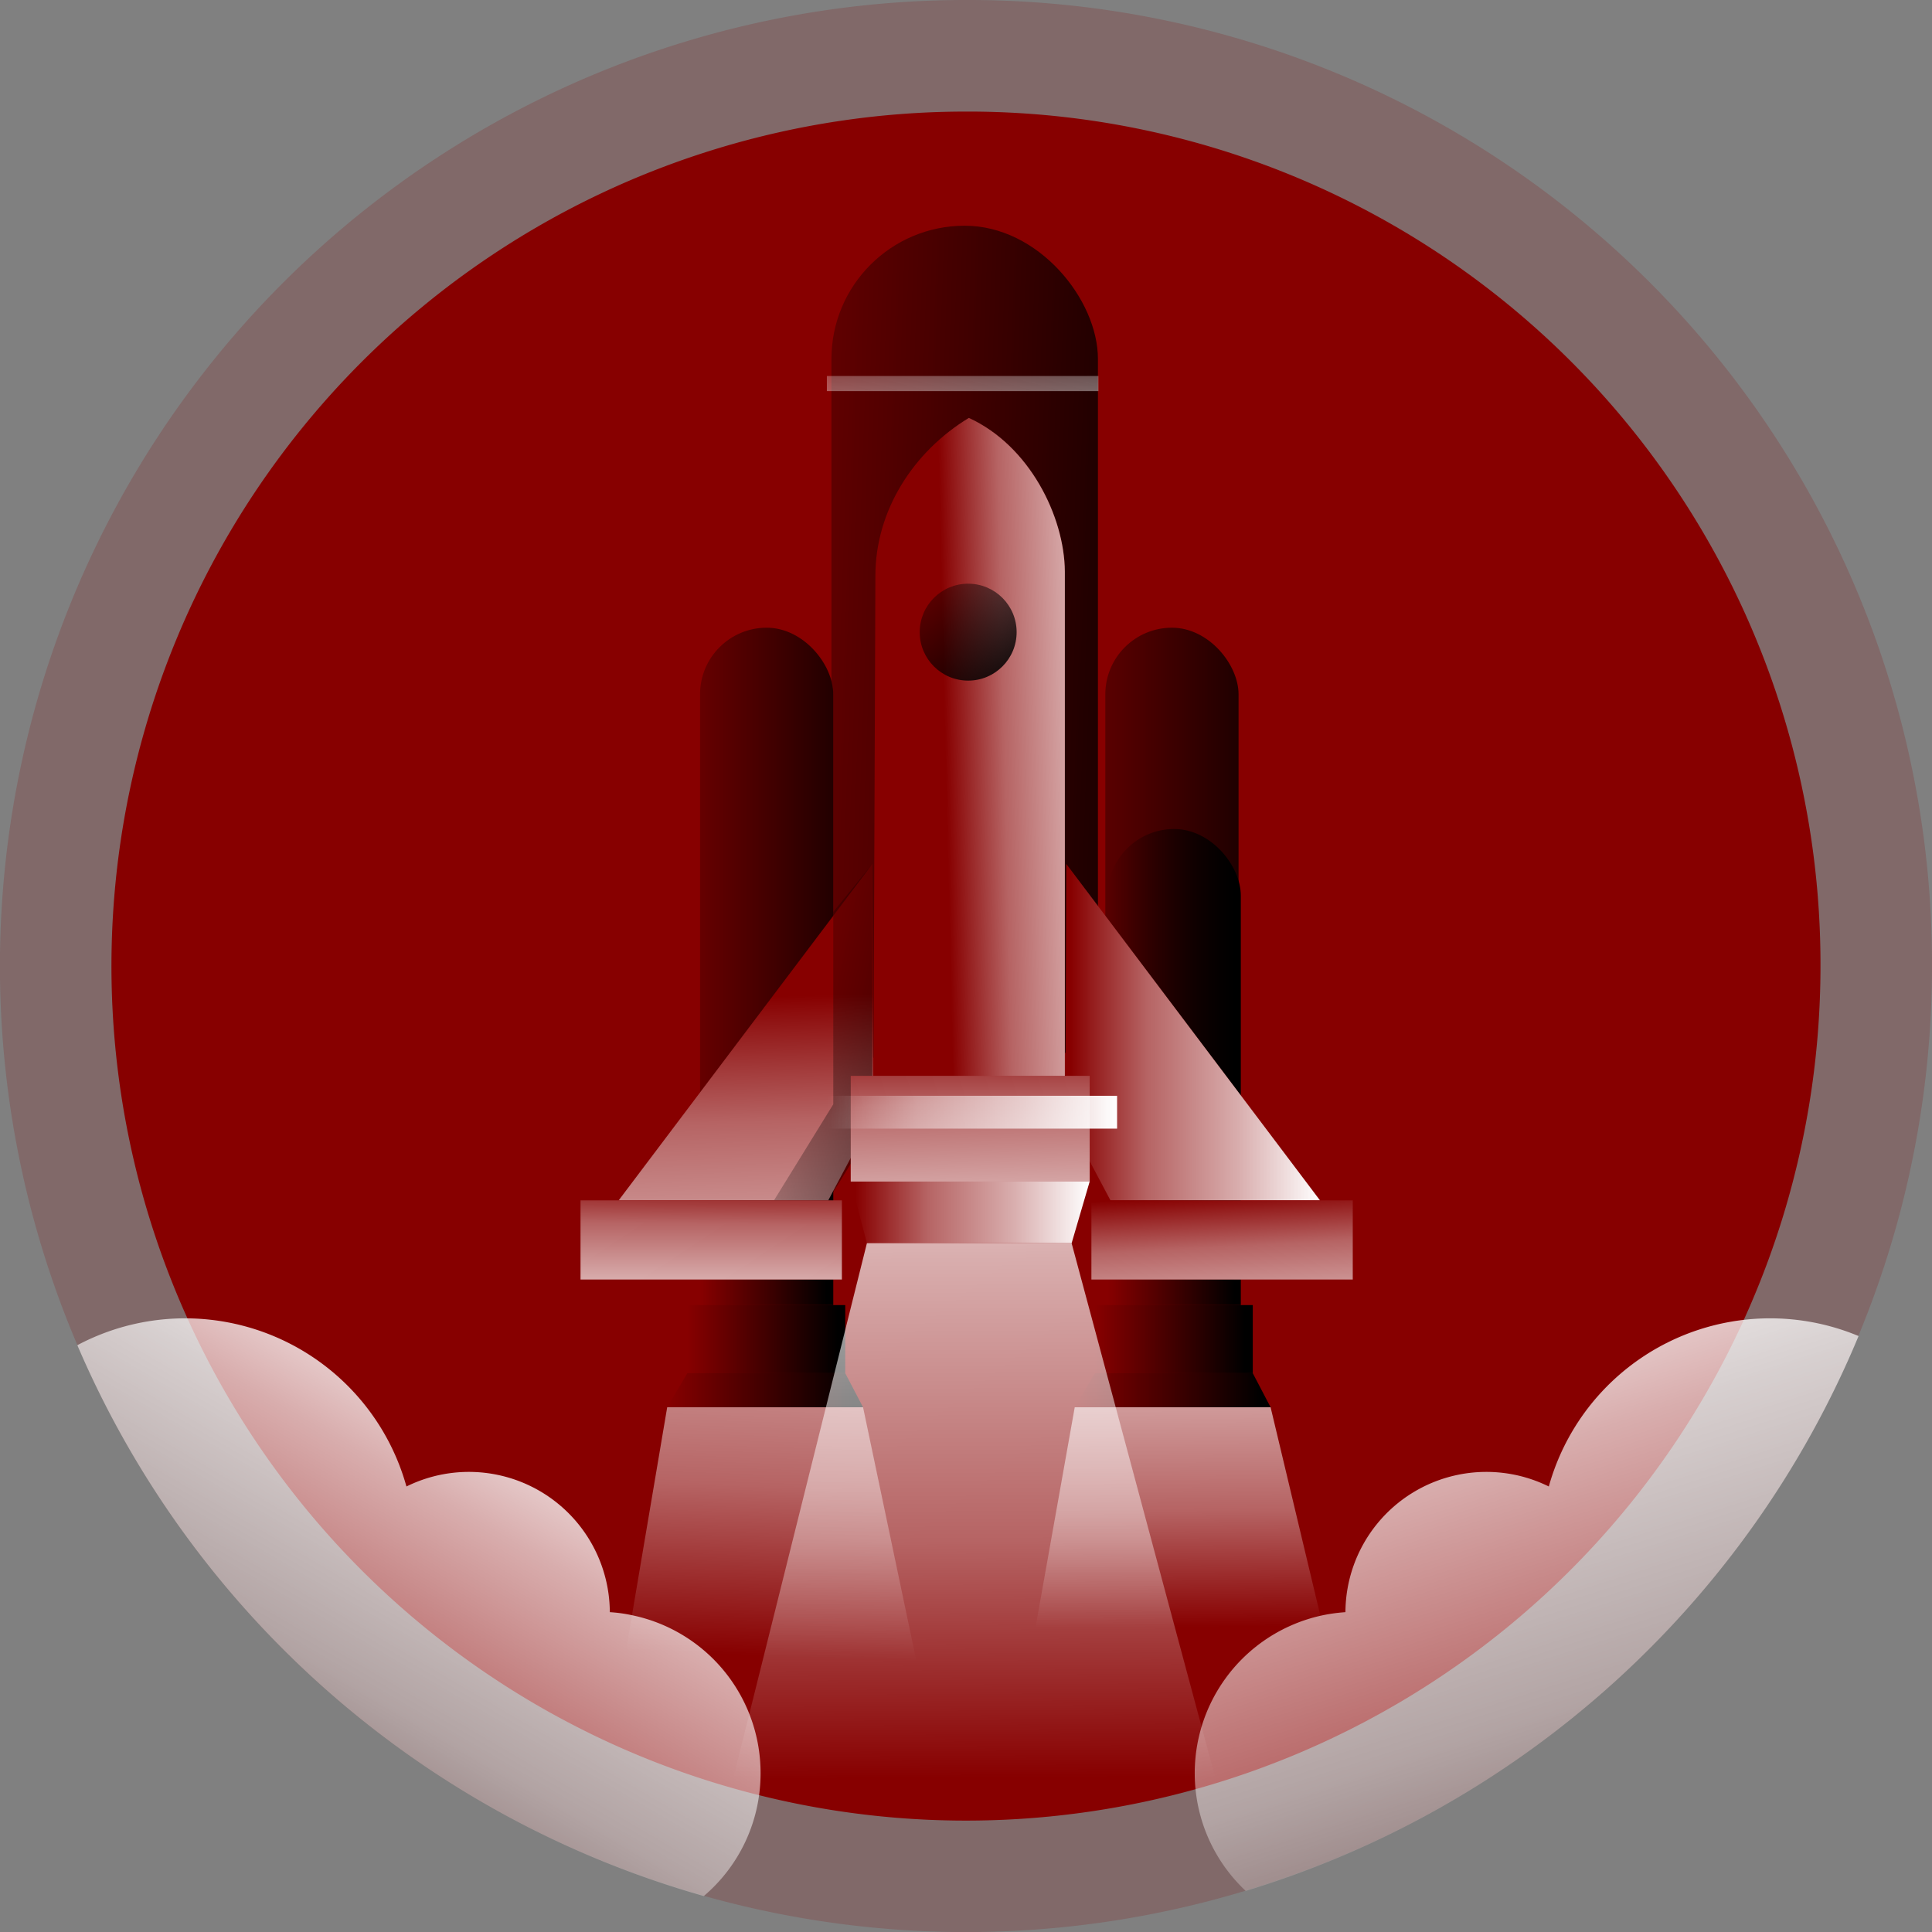 <svg id="Layer_1" data-name="Layer 1" xmlns="http://www.w3.org/2000/svg" xmlns:xlink="http://www.w3.org/1999/xlink" viewBox="0 0 316.53 316.54"><rect x="0" y="0" width="316.53" height="316.54" fill="#808080" stroke="none"/><defs><linearGradient id="linear-gradient" x1="114.69" y1="180.31" x2="136.52" y2="180.31" gradientUnits="userSpaceOnUse"><stop offset="0" stop-opacity="0"/><stop offset="0.95"/></linearGradient><linearGradient id="linear-gradient-2" x1="106.53" y1="106.69" x2="207.48" y2="110.24" xlink:href="#linear-gradient"/><linearGradient id="linear-gradient-3" x1="181.46" y1="180.31" x2="203.29" y2="180.31" xlink:href="#linear-gradient"/><linearGradient id="linear-gradient-4" x1="164.04" y1="147.34" x2="217.43" y2="147.34" xlink:href="#linear-gradient"/><linearGradient id="linear-gradient-5" x1="103.97" y1="147.34" x2="149.71" y2="147.34" xlink:href="#linear-gradient"/><linearGradient id="linear-gradient-6" x1="206.11" y1="129.19" x2="238.45" y2="128.43" gradientUnits="userSpaceOnUse"><stop offset="0.02" stop-color="#fff" stop-opacity="0"/><stop offset="0.32" stop-color="#fff" stop-opacity="0.39"/><stop offset="0.68" stop-color="#fff" stop-opacity="0.68"/><stop offset="1" stop-color="#fff"/></linearGradient><linearGradient id="linear-gradient-7" x1="146" y1="88.72" x2="168.06" y2="114.69" xlink:href="#linear-gradient"/><linearGradient id="linear-gradient-8" x1="121.94" y1="162" x2="123.85" y2="230.1" xlink:href="#linear-gradient-6"/><linearGradient id="linear-gradient-9" x1="118.74" y1="165.72" x2="185.19" y2="179.67" xlink:href="#linear-gradient"/><linearGradient id="linear-gradient-10" x1="174.54" y1="169.11" x2="216.26" y2="169.11" xlink:href="#linear-gradient-6"/><linearGradient id="linear-gradient-11" x1="158.43" y1="167.17" x2="159.69" y2="209.52" xlink:href="#linear-gradient-6"/><linearGradient id="linear-gradient-12" x1="134.75" y1="182.23" x2="183.02" y2="182.23" xlink:href="#linear-gradient-6"/><linearGradient id="linear-gradient-13" x1="157.28" y1="49.48" x2="158.8" y2="96.46" xlink:href="#linear-gradient-6"/><linearGradient id="linear-gradient-14" x1="116.62" y1="192.02" x2="116.37" y2="218.4" xlink:href="#linear-gradient-6"/><linearGradient id="linear-gradient-15" x1="199.79" y1="195.2" x2="201.31" y2="223.61" xlink:href="#linear-gradient-6"/><linearGradient id="linear-gradient-16" x1="112.61" y1="219.4" x2="138.48" y2="219.4" xlink:href="#linear-gradient"/><linearGradient id="linear-gradient-17" x1="109.31" y1="227.77" x2="141.4" y2="227.77" xlink:href="#linear-gradient"/><linearGradient id="linear-gradient-18" x1="179.38" y1="219.4" x2="205.25" y2="219.4" xlink:href="#linear-gradient"/><linearGradient id="linear-gradient-19" x1="176.08" y1="227.77" x2="208.17" y2="227.77" xlink:href="#linear-gradient"/><linearGradient id="linear-gradient-20" x1="139.38" y1="198.62" x2="178.53" y2="198.62" xlink:href="#linear-gradient-6"/><linearGradient id="linear-gradient-21" x1="159.61" y1="293.92" x2="158.87" y2="164.86" xlink:href="#linear-gradient-6"/><linearGradient id="linear-gradient-22" x1="126.43" y1="273.18" x2="129.47" y2="180.35" xlink:href="#linear-gradient-6"/><linearGradient id="linear-gradient-23" x1="193.45" y1="267.88" x2="192.94" y2="203.97" xlink:href="#linear-gradient-6"/><linearGradient id="linear-gradient-24" x1="320.5" y1="318.12" x2="285.12" y2="207.4" xlink:href="#linear-gradient-6"/><linearGradient id="linear-gradient-25" x1="95.45" y1="305.04" x2="142.25" y2="225.14" xlink:href="#linear-gradient-6"/></defs><title>Rocket Launch 1</title><path d="M368.36,161.55A158.27,158.27,0,1,1,210.09,3.28,157.92,157.92,0,0,1,368.36,161.55Z" transform="translate(-51.83 -3.28)" fill="#870000" opacity="0.18" style="isolation:isolate"/><path d="M350.09,161.56a140,140,0,1,1-140-140A139.67,139.67,0,0,1,350.09,161.56Z" transform="translate(-51.83 -3.28)" fill="#870000"/><rect x="114.69" y="135.82" width="21.83" height="88.99" rx="10.92" fill="url(#linear-gradient)"/><rect x="136.22" y="36.98" width="43.66" height="143.04" rx="21.83" fill="#870000"/><rect x="136.22" y="36.98" width="43.66" height="143.04" rx="21.83" fill="url(#linear-gradient-2)"/><rect x="181.09" y="102.84" width="21.83" height="88.99" rx="10.92" fill="#870000"/><rect x="181.46" y="135.82" width="21.83" height="88.99" rx="10.92" fill="url(#linear-gradient-3)"/><rect x="114.69" y="102.84" width="21.83" height="88.99" rx="10.92" fill="#870000"/><rect x="181.09" y="102.84" width="21.83" height="88.99" rx="10.92" fill="url(#linear-gradient-4)"/><rect x="114.69" y="102.84" width="21.83" height="88.99" rx="10.92" fill="url(#linear-gradient-5)"/><path d="M226.29,186H194.91l.34-88.38c0-10.67,6.19-20.33,15.31-25.87h0c9.93,4.53,15.66,16.15,15.73,25.15Z" transform="translate(-51.83 -3.28)" fill="#870000"/><path d="M226.29,186H194.91l.34-88.38c0-10.67,6.19-20.33,15.31-25.87h0c9.93,4.53,15.66,16.15,15.73,25.15Z" transform="translate(-51.83 -3.28)" fill="url(#linear-gradient-6)"/><circle cx="158.62" cy="103.57" r="7.94" fill="url(#linear-gradient-7)"/><polygon points="142.92 141.55 101.36 196.66 135.69 196.66 143.09 182.73 142.92 141.55" fill="#870000"/><polygon points="174.7 141.55 216.26 196.66 181.93 196.66 174.54 182.73 174.7 141.55" fill="#870000"/><polygon points="142.92 141.55 101.36 196.66 135.69 196.66 143.09 182.73 142.92 141.55" fill="url(#linear-gradient-8)"/><polygon points="142.92 141.55 142.92 184.91 135.69 196.66 126.81 196.66 136.52 180.92 136.52 149.4 142.92 141.55" fill="url(#linear-gradient-9)"/><polygon points="174.7 141.55 216.26 196.66 181.93 196.66 174.54 182.73 174.7 141.55" fill="url(#linear-gradient-10)"/><rect x="139.38" y="176.26" width="39.15" height="17.32" fill="#870000"/><rect x="139.38" y="176.26" width="39.15" height="17.32" fill="url(#linear-gradient-11)"/><rect x="134.75" y="179.53" width="48.27" height="5.38" fill="url(#linear-gradient-12)"/><rect x="135.47" y="61.6" width="44.49" height="2.48" fill="url(#linear-gradient-13)"/><rect x="95.11" y="196.66" width="42.82" height="12.97" fill="#870000"/><rect x="178.81" y="196.66" width="42.82" height="12.97" fill="#870000"/><rect x="95.11" y="196.66" width="42.82" height="12.97" fill="url(#linear-gradient-14)"/><rect x="178.81" y="196.66" width="42.82" height="12.97" fill="url(#linear-gradient-15)"/><rect x="112.61" y="213.82" width="25.87" height="11.16" fill="#870000"/><polygon points="141.4 230.56 109.31 230.56 112.61 224.98 138.48 224.98 141.4 230.56" fill="none" stroke="#870000" stroke-miterlimit="10" stroke-width="0.63"/><rect x="179.38" y="213.82" width="25.87" height="11.16" fill="#870000"/><polygon points="208.17 230.56 176.08 230.56 179.38 224.98 205.25 224.98 208.17 230.56" fill="none" stroke="#870000" stroke-miterlimit="10" stroke-width="0.63"/><rect x="112.61" y="213.82" width="25.87" height="11.16" fill="url(#linear-gradient-16)"/><polygon points="141.4 230.56 109.31 230.56 112.61 224.98 138.48 224.98 141.4 230.56" fill="url(#linear-gradient-17)"/><rect x="179.38" y="213.82" width="25.87" height="11.16" fill="url(#linear-gradient-18)"/><polygon points="208.17 230.56 176.08 230.56 179.38 224.98 205.25 224.98 208.17 230.56" fill="url(#linear-gradient-19)"/><polygon points="139.38 193.57 142.03 203.68 175.57 203.68 178.53 193.57 139.38 193.57" fill="url(#linear-gradient-20)"/><polygon points="142.03 203.68 115.31 310.63 204.09 309.8 175.57 203.68 142.03 203.68" fill="url(#linear-gradient-21)"/><polygon points="141.4 230.56 151.16 276.98 101.45 276.98 109.31 230.56 141.4 230.56" fill="url(#linear-gradient-22)"/><polygon points="176.08 230.56 167.9 276.47 219.13 276.47 208.17 230.56 176.08 230.56" fill="url(#linear-gradient-23)"/><path d="M356.33,222.17a158.65,158.65,0,0,1-100.41,90.91A26.45,26.45,0,0,1,268.16,268a27.54,27.54,0,0,1,4.1-.59,23.09,23.09,0,0,1,33.32-20.59,37.64,37.64,0,0,1,50.75-24.65Z" transform="translate(-51.83 -3.28)" fill="url(#linear-gradient-24)"/><path d="M176.44,293.79a26.38,26.38,0,0,1-9.3,20.13A158.62,158.62,0,0,1,64.5,223.67a37.64,37.64,0,0,1,53.92,23.15,23.09,23.09,0,0,1,33.32,20.59,23.86,23.86,0,0,1,3.63.5,26.41,26.41,0,0,1,21.07,25.88Z" transform="translate(-51.83 -3.28)" fill="url(#linear-gradient-25)"/></svg>